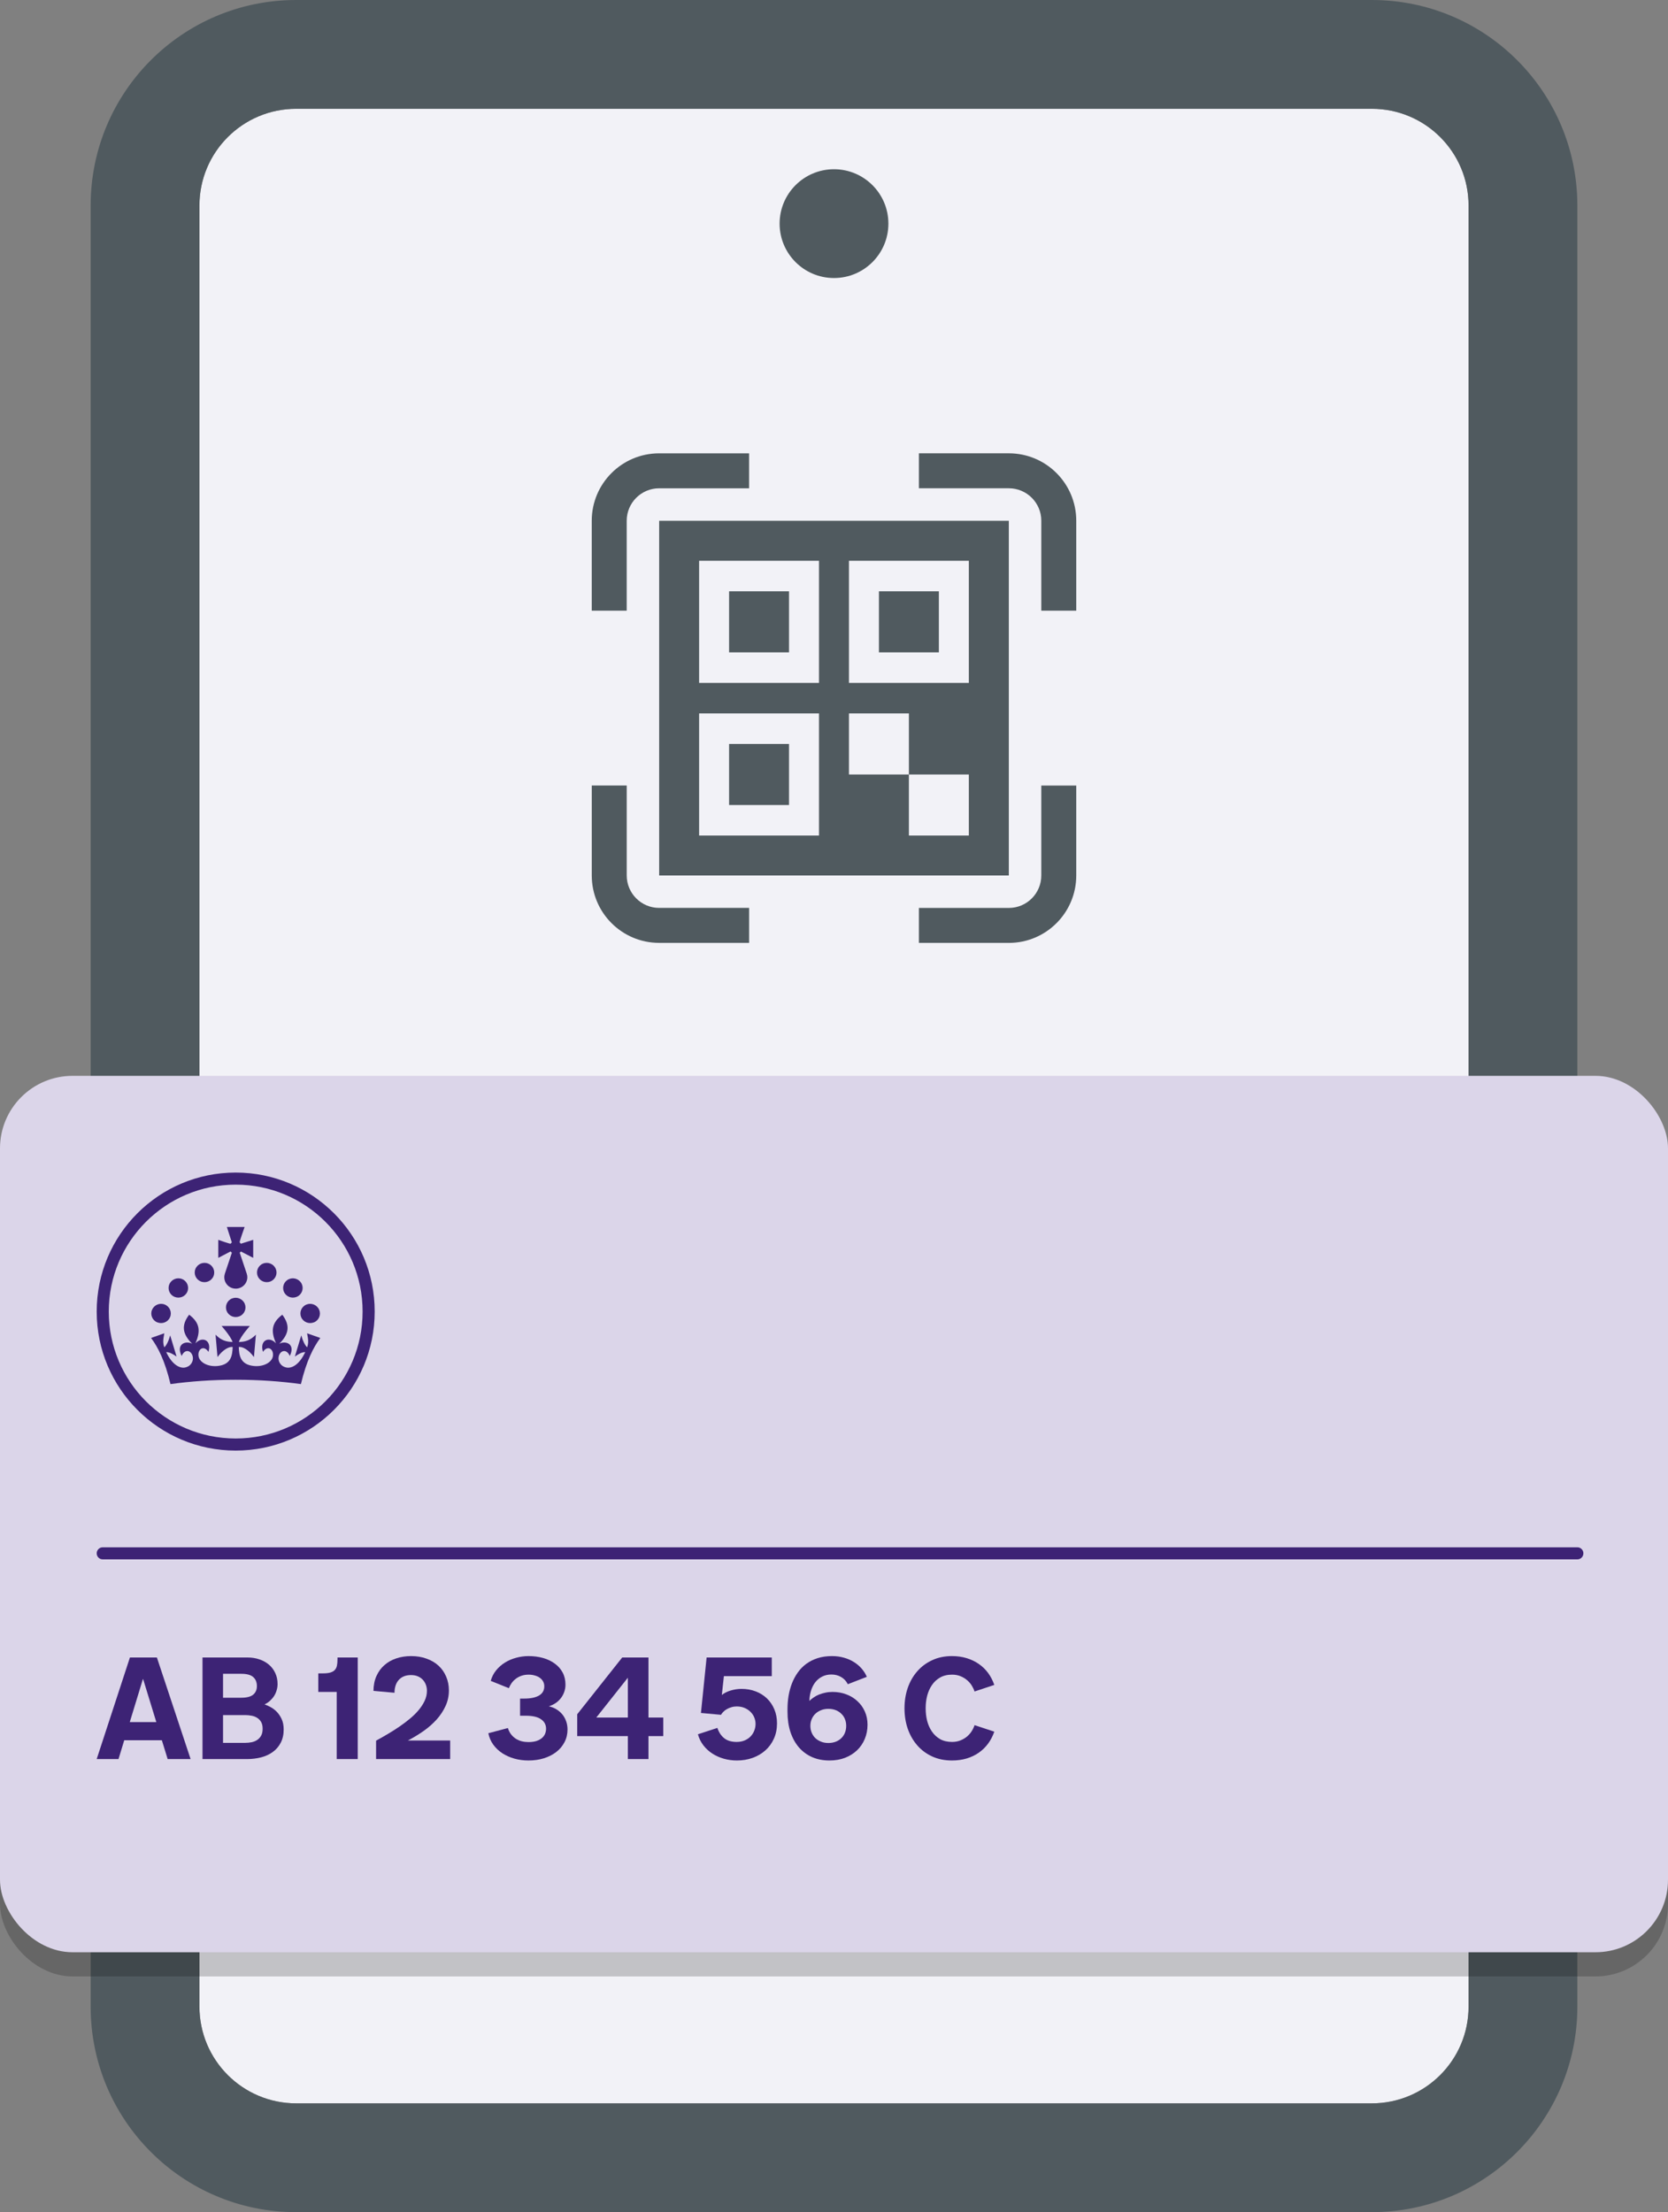 <svg width="276" height="366" viewBox="0 0 276 366" fill="none" xmlns="http://www.w3.org/2000/svg">
<rect x="0" y="0" width="276" height="366" fill="#808080" stroke="none"/>
<path d="M33 34C33 25.163 40.163 18 49 18H227C235.837 18 243 25.163 243 34V332C243 340.837 235.837 348 227 348H49C40.163 348 33 340.837 33 332V34Z" fill="#F2F2F7"/>
<path fill-rule="evenodd" clip-rule="evenodd" d="M49 0H227C245.778 0 261 15.222 261 34V332C261 350.778 245.778 366 227 366H49C30.222 366 15 350.778 15 332V34C15 15.222 30.222 0 49 0ZM49 18C40.163 18 33 25.163 33 34V332C33 340.837 40.163 348 49 348H227C235.837 348 243 340.837 243 332V34C243 25.163 235.837 18 227 18H49Z" fill="#505A5F"/>
<circle cx="138" cy="37" r="9" fill="#505A5F"/>
<path d="M109.07 86.164H166.927V144.848H109.07V86.164Z" fill="#505A5F"/>
<path fill-rule="evenodd" clip-rule="evenodd" d="M115.68 92.781V112.985H135.516V92.781H115.68ZM130.557 107.934H120.639V97.832H130.557V107.934Z" fill="#F2F2F7"/>
<path fill-rule="evenodd" clip-rule="evenodd" d="M140.476 92.781H160.312V112.985H140.476V92.781ZM155.353 107.934H145.435V97.832H155.353V107.934Z" fill="#F2F2F7"/>
<path fill-rule="evenodd" clip-rule="evenodd" d="M115.68 118.036H135.516V138.24H115.68V118.036ZM130.557 133.189H120.639V123.087H130.557V133.189Z" fill="#F2F2F7"/>
<path d="M140.476 118.036H150.394V128.138H140.476V118.036Z" fill="#F2F2F7"/>
<path d="M160.312 128.138H150.394V138.24H160.312V128.138Z" fill="#F2F2F7"/>
<path fill-rule="evenodd" clip-rule="evenodd" d="M166.928 80.786H152.051V75H166.928C173.091 75 178.086 79.996 178.086 86.158V101.036H172.301V86.158C172.301 83.191 169.895 80.786 166.928 80.786Z" fill="#505A5F"/>
<path fill-rule="evenodd" clip-rule="evenodd" d="M103.7 86.162V101.039H97.914V86.162C97.914 79.999 102.91 75.003 109.072 75.003H123.95V80.789H109.072C106.105 80.789 103.7 83.194 103.7 86.162Z" fill="#505A5F"/>
<path fill-rule="evenodd" clip-rule="evenodd" d="M172.3 144.846V129.969H178.086V144.846C178.086 151.009 173.09 156.004 166.928 156.004H152.05V150.219H166.928C169.895 150.219 172.3 147.813 172.3 144.846Z" fill="#505A5F"/>
<path fill-rule="evenodd" clip-rule="evenodd" d="M109.076 150.214H123.953V156H109.076C102.913 156 97.917 151.004 97.917 144.842V129.964H103.703V144.842C103.703 147.809 106.108 150.214 109.076 150.214Z" fill="#505A5F"/>
<rect y="182" width="276" height="145" rx="12" fill="black" fill-opacity="0.2"/>
<rect y="178" width="276" height="145" rx="12" fill="#DBD5E9"/>
<path fill-rule="evenodd" clip-rule="evenodd" d="M39 196C27.402 196 18 205.402 18 217C18 228.598 27.402 238 39 238C50.598 238 60 228.598 60 217C60 205.402 50.598 196 39 196ZM16 217C16 204.297 26.297 194 39 194C51.703 194 62 204.297 62 217C62 229.703 51.703 240 39 240C26.297 240 16 229.703 16 217Z" fill="#3D2375"/>
<path d="M44.758 212.013C43.926 212.351 42.981 211.961 42.649 211.147C42.307 210.332 42.701 209.387 43.532 209.058C44.346 208.729 45.291 209.119 45.633 209.933C45.974 210.748 45.58 211.675 44.766 212.013" fill="#3D2375"/>
<path d="M39.621 217.785C38.79 218.123 37.845 217.733 37.513 216.919C37.171 216.104 37.565 215.159 38.396 214.83C39.21 214.501 40.155 214.891 40.496 215.705C40.837 216.52 40.444 217.447 39.63 217.785" fill="#3D2375"/>
<path d="M49.08 214.57C48.249 214.908 47.304 214.518 46.971 213.703C46.63 212.889 47.024 211.944 47.855 211.615C48.669 211.285 49.614 211.675 49.955 212.49C50.296 213.305 49.903 214.232 49.089 214.57" fill="#3D2375"/>
<path d="M51.941 218.782C51.11 219.12 50.165 218.73 49.833 217.924C49.491 217.109 49.885 216.165 50.716 215.835C51.53 215.506 52.475 215.896 52.816 216.711C53.157 217.525 52.764 218.453 51.95 218.791" fill="#3D2375"/>
<path d="M39.858 207.056L41.896 208.113V205.132L39.858 205.773C39.805 205.695 39.735 205.626 39.656 205.565C39.578 205.505 40.479 203 40.479 203H37.539L38.361 205.557C38.291 205.617 38.221 205.687 38.16 205.765C38.099 205.843 36.121 205.132 36.121 205.132V208.113L38.16 207.047C38.221 207.134 38.291 207.203 38.37 207.255L37.197 210.757C37.197 210.757 37.197 210.765 37.197 210.774C37.145 210.947 37.11 211.138 37.11 211.329C37.11 212.273 37.819 213.062 38.737 213.192H38.781C38.86 213.201 38.939 213.209 39.017 213.209C39.096 213.209 39.175 213.209 39.254 213.192H39.297C40.216 213.053 40.925 212.273 40.925 211.329C40.925 211.138 40.899 210.947 40.837 210.774C40.837 210.774 40.837 210.765 40.837 210.757L39.665 207.255C39.744 207.195 39.814 207.125 39.875 207.047" fill="#3D2375"/>
<path d="M33.216 212.013C34.047 212.351 34.992 211.961 35.325 211.147C35.666 210.332 35.273 209.387 34.441 209.058C33.627 208.729 32.682 209.119 32.341 209.933C32 210.748 32.394 211.675 33.208 212.013" fill="#3D2375"/>
<path d="M28.894 214.57C29.725 214.908 30.67 214.518 31.003 213.703C31.344 212.889 30.95 211.944 30.119 211.615C29.305 211.285 28.36 211.675 28.019 212.49C27.677 213.305 28.071 214.232 28.885 214.57" fill="#3D2375"/>
<path d="M26.032 218.782C26.864 219.12 27.809 218.73 28.141 217.924C28.483 217.109 28.089 216.165 27.258 215.835C26.444 215.506 25.499 215.896 25.157 216.711C24.816 217.525 25.21 218.453 26.024 218.791" fill="#3D2375"/>
<path d="M39 228.281C42.867 228.281 46.525 228.541 49.789 229C50.716 225.143 51.845 222.933 53 221.365L50.812 220.593C51.031 221.694 51.066 222.205 50.821 222.916C50.462 222.569 50.121 221.919 49.85 220.94L48.791 224.441C49.439 223.999 49.938 223.713 50.506 223.705C49.5 225.863 48.231 226.417 47.417 226.261C46.42 226.079 45.956 225.195 46.114 224.45C46.341 223.393 47.444 223.115 47.951 224.346C48.931 222.361 47.269 221.746 46.201 222.335C47.846 220.706 48.03 219.267 46.709 217.517C44.862 218.921 44.836 220.307 45.667 222.257C44.591 221.035 42.903 221.694 43.515 223.67C44.294 222.474 45.326 223.228 45.16 224.363C45.02 225.351 43.708 226.149 42.062 226.01C39.709 225.802 39.569 224.19 39.508 222.864C40.085 222.76 41.126 223.289 42.019 224.528L42.343 220.819C41.38 221.815 40.496 222.006 39.525 222.032C39.849 221.027 41.345 219.389 41.345 219.389H36.664C36.664 219.389 38.151 221.035 38.484 222.032C37.513 221.997 36.629 221.815 35.666 220.819L35.99 224.528C36.883 223.297 37.915 222.76 38.501 222.864C38.44 224.199 38.3 225.802 35.946 226.01C34.301 226.149 32.989 225.351 32.849 224.363C32.682 223.228 33.715 222.474 34.494 223.67C35.097 221.694 33.417 221.035 32.341 222.257C33.172 220.307 33.155 218.921 31.3 217.517C29.97 219.267 30.163 220.706 31.808 222.335C30.74 221.746 29.069 222.37 30.058 224.346C30.574 223.115 31.668 223.393 31.895 224.45C32.053 225.195 31.589 226.079 30.591 226.261C29.777 226.409 28.509 225.854 27.503 223.705C28.071 223.722 28.57 223.999 29.218 224.441L28.159 220.94C27.887 221.919 27.546 222.569 27.188 222.916C26.942 222.205 26.977 221.694 27.188 220.593L25 221.365C26.164 222.933 27.293 225.143 28.211 229C31.475 228.541 35.133 228.281 38.991 228.281" fill="#3D2375"/>
<path fill-rule="evenodd" clip-rule="evenodd" d="M16 257C16 256.448 16.448 256 17 256H261C261.552 256 262 256.448 262 257C262 257.552 261.552 258 261 258H17C16.448 258 16 257.552 16 257Z" fill="#3D2375"/>
<path d="M26.781 287.922H20.559L19.609 291.039H16L21.496 274.234H25.961L31.539 291.039H27.742L26.781 287.922ZM21.473 284.922H25.867L23.688 277.82H23.641L21.473 284.922Z" fill="#3D2375"/>
<path d="M40.984 274.234C41.688 274.234 42.34 274.34 42.941 274.551C43.543 274.754 44.066 275.047 44.512 275.43C44.957 275.812 45.305 276.277 45.555 276.824C45.805 277.363 45.93 277.965 45.93 278.629C45.93 278.973 45.879 279.312 45.777 279.648C45.684 279.984 45.543 280.301 45.355 280.598C45.168 280.887 44.941 281.152 44.676 281.395C44.41 281.637 44.109 281.836 43.773 281.992C44.047 282.086 44.363 282.227 44.723 282.414C45.09 282.602 45.438 282.859 45.766 283.188C46.094 283.516 46.371 283.922 46.598 284.406C46.824 284.883 46.938 285.461 46.938 286.141C46.938 286.992 46.773 287.727 46.445 288.344C46.125 288.961 45.688 289.469 45.133 289.867C44.586 290.266 43.941 290.562 43.199 290.758C42.465 290.945 41.688 291.039 40.867 291.039H33.508V274.234H40.984ZM43.457 286.023C43.457 285.57 43.375 285.199 43.211 284.91C43.047 284.621 42.828 284.391 42.555 284.219C42.289 284.047 41.984 283.93 41.641 283.867C41.297 283.797 40.945 283.762 40.586 283.762H36.906V288.355H40.586C40.945 288.355 41.297 288.32 41.641 288.25C41.984 288.18 42.289 288.055 42.555 287.875C42.828 287.695 43.047 287.457 43.211 287.16C43.375 286.863 43.457 286.484 43.457 286.023ZM42.508 278.969C42.508 278.328 42.305 277.828 41.898 277.469C41.492 277.109 40.836 276.93 39.93 276.93H36.906V280.891H39.93C40.82 280.891 41.473 280.723 41.887 280.387C42.301 280.043 42.508 279.57 42.508 278.969Z" fill="#3D2375"/>
<path d="M59.195 274.234V291.039H55.715V279.93H52.668V276.859H53.418C53.918 276.859 54.324 276.816 54.637 276.73C54.957 276.637 55.207 276.496 55.387 276.309C55.566 276.121 55.688 275.883 55.75 275.594C55.812 275.297 55.844 274.941 55.844 274.527V274.234H59.195Z" fill="#3D2375"/>
<path d="M68.008 277.141C67.547 277.141 67.144 277.215 66.801 277.363C66.457 277.512 66.172 277.719 65.945 277.984C65.719 278.25 65.551 278.562 65.441 278.922C65.332 279.273 65.277 279.656 65.277 280.07L61.797 279.754C61.805 278.832 61.969 278.016 62.289 277.305C62.609 276.586 63.047 275.984 63.602 275.5C64.156 275.008 64.809 274.637 65.559 274.387C66.316 274.129 67.141 274 68.031 274C68.961 274 69.809 274.141 70.574 274.422C71.348 274.695 72.008 275.082 72.555 275.582C73.102 276.082 73.523 276.684 73.82 277.387C74.125 278.082 74.277 278.848 74.277 279.684C74.277 280.598 74.094 281.453 73.727 282.25C73.367 283.039 72.887 283.773 72.285 284.453C71.684 285.125 70.992 285.742 70.211 286.305C69.43 286.859 68.625 287.359 67.797 287.805L67.481 287.969H74.488V291.039H62.23V287.992C62.863 287.648 63.508 287.281 64.164 286.891C64.828 286.5 65.469 286.094 66.086 285.672C66.711 285.242 67.301 284.797 67.856 284.336C68.41 283.875 68.891 283.398 69.297 282.906C69.711 282.406 70.039 281.895 70.281 281.371C70.523 280.84 70.644 280.293 70.644 279.73C70.644 279.41 70.59 279.094 70.481 278.781C70.371 278.469 70.207 278.191 69.988 277.949C69.777 277.707 69.504 277.512 69.168 277.363C68.84 277.215 68.453 277.141 68.008 277.141Z" fill="#3D2375"/>
<path d="M84.039 285.906C84.164 286.305 84.34 286.652 84.566 286.949C84.793 287.238 85.055 287.48 85.352 287.676C85.656 287.863 85.984 288.004 86.336 288.098C86.695 288.184 87.066 288.227 87.449 288.227C87.981 288.227 88.43 288.164 88.797 288.039C89.172 287.906 89.473 287.738 89.699 287.535C89.934 287.324 90.102 287.09 90.203 286.832C90.305 286.566 90.356 286.297 90.356 286.023C90.356 285.359 90.078 284.836 89.523 284.453C88.977 284.062 88.133 283.867 86.992 283.867H86.055V281.031H86.769C87.801 281.031 88.606 280.863 89.184 280.527C89.769 280.191 90.062 279.68 90.062 278.992C90.062 278.695 89.996 278.43 89.863 278.195C89.731 277.953 89.547 277.75 89.312 277.586C89.086 277.422 88.812 277.297 88.492 277.211C88.18 277.117 87.84 277.07 87.473 277.07C87.051 277.07 86.664 277.129 86.312 277.246C85.969 277.363 85.66 277.523 85.387 277.727C85.113 277.93 84.875 278.168 84.672 278.441C84.477 278.715 84.32 279.004 84.203 279.309L81.203 278.102C81.383 277.445 81.68 276.863 82.094 276.355C82.508 275.848 82.992 275.422 83.547 275.078C84.109 274.727 84.727 274.461 85.398 274.281C86.07 274.094 86.754 274 87.449 274C88.316 274 89.121 274.105 89.863 274.316C90.606 274.527 91.25 274.836 91.797 275.242C92.352 275.641 92.785 276.133 93.098 276.719C93.41 277.305 93.566 277.973 93.566 278.723C93.566 279.168 93.492 279.586 93.344 279.977C93.203 280.359 93.008 280.707 92.758 281.02C92.516 281.324 92.227 281.586 91.891 281.805C91.555 282.023 91.195 282.191 90.812 282.309C91.242 282.402 91.644 282.559 92.019 282.777C92.394 282.996 92.723 283.27 93.004 283.598C93.285 283.926 93.504 284.305 93.66 284.734C93.824 285.164 93.906 285.633 93.906 286.141C93.906 286.914 93.738 287.617 93.402 288.25C93.074 288.883 92.621 289.422 92.043 289.867C91.465 290.312 90.781 290.66 89.992 290.91C89.211 291.152 88.363 291.273 87.449 291.273C86.644 291.273 85.871 291.172 85.129 290.969C84.387 290.758 83.719 290.461 83.125 290.078C82.531 289.688 82.031 289.215 81.625 288.66C81.219 288.098 80.945 287.465 80.805 286.762L84.039 285.906Z" fill="#3D2375"/>
<path d="M103.891 291.039V287.242H95.512V283.621L102.953 274.234H107.301V284.172H109.75V287.242H107.301V291.039H103.891ZM103.891 284.172V277.574L98.664 284.172H103.891Z" fill="#3D2375"/>
<path d="M115.984 283.41L116.922 274.234H127.703V277.316H119.781L119.441 280.434C119.629 280.277 119.848 280.137 120.098 280.012C120.348 279.887 120.617 279.781 120.906 279.695C121.195 279.609 121.488 279.543 121.785 279.496C122.09 279.449 122.391 279.426 122.688 279.426C123.531 279.426 124.312 279.562 125.031 279.836C125.75 280.109 126.371 280.496 126.895 280.996C127.418 281.496 127.828 282.098 128.125 282.801C128.422 283.504 128.57 284.281 128.57 285.133C128.57 286.062 128.398 286.906 128.055 287.664C127.719 288.414 127.25 289.059 126.648 289.598C126.055 290.129 125.352 290.543 124.539 290.84C123.734 291.129 122.867 291.273 121.938 291.273C121.188 291.273 120.465 291.176 119.77 290.98C119.082 290.785 118.453 290.504 117.883 290.137C117.312 289.77 116.816 289.316 116.395 288.777C115.98 288.238 115.676 287.625 115.48 286.938L118.703 285.883C118.945 286.609 119.324 287.18 119.84 287.594C120.355 288 121.039 288.203 121.891 288.203C122.398 288.203 122.848 288.117 123.238 287.945C123.629 287.773 123.953 287.551 124.211 287.277C124.477 286.996 124.676 286.68 124.809 286.328C124.949 285.969 125.02 285.602 125.02 285.227C125.02 284.859 124.949 284.504 124.809 284.16C124.668 283.809 124.461 283.5 124.188 283.234C123.922 282.961 123.594 282.742 123.203 282.578C122.82 282.414 122.383 282.332 121.891 282.332C121.586 282.332 121.297 282.375 121.023 282.461C120.75 282.539 120.5 282.645 120.273 282.777C120.047 282.902 119.852 283.051 119.688 283.223C119.523 283.387 119.395 283.551 119.301 283.715L115.984 283.41Z" fill="#3D2375"/>
<path d="M130.305 282.812C130.305 282.055 130.363 281.312 130.48 280.586C130.605 279.852 130.793 279.16 131.043 278.512C131.301 277.855 131.625 277.254 132.016 276.707C132.406 276.152 132.875 275.676 133.422 275.277C133.969 274.879 134.594 274.566 135.297 274.34C136.008 274.113 136.801 274 137.676 274C138.387 274 139.047 274.09 139.656 274.27C140.273 274.441 140.824 274.684 141.309 274.996C141.801 275.301 142.227 275.664 142.586 276.086C142.945 276.5 143.227 276.949 143.43 277.434L140.289 278.652C140.016 278.121 139.641 277.723 139.164 277.457C138.695 277.184 138.164 277.047 137.57 277.047C136.992 277.047 136.48 277.164 136.035 277.398C135.59 277.625 135.211 277.938 134.898 278.336C134.594 278.734 134.359 279.199 134.195 279.73C134.031 280.262 133.941 280.824 133.926 281.418C134.121 281.223 134.352 281.035 134.617 280.855C134.883 280.668 135.176 280.508 135.496 280.375C135.824 280.242 136.176 280.137 136.551 280.059C136.934 279.973 137.332 279.93 137.746 279.93C138.566 279.93 139.328 280.062 140.031 280.328C140.742 280.594 141.355 280.969 141.871 281.453C142.395 281.93 142.805 282.5 143.102 283.164C143.398 283.828 143.547 284.559 143.547 285.355C143.547 286.199 143.395 286.984 143.09 287.711C142.793 288.43 142.367 289.055 141.812 289.586C141.266 290.109 140.605 290.523 139.832 290.828C139.059 291.125 138.195 291.273 137.242 291.273C136.195 291.273 135.246 291.09 134.395 290.723C133.543 290.348 132.812 289.812 132.203 289.117C131.602 288.422 131.133 287.574 130.797 286.574C130.469 285.574 130.305 284.445 130.305 283.188V282.812ZM134.09 285.543C134.09 285.941 134.16 286.312 134.301 286.656C134.441 287 134.641 287.301 134.898 287.559C135.164 287.809 135.48 288.008 135.848 288.156C136.215 288.305 136.621 288.379 137.066 288.379C137.527 288.379 137.941 288.305 138.309 288.156C138.676 288.008 138.984 287.809 139.234 287.559C139.492 287.301 139.688 287 139.82 286.656C139.953 286.312 140.02 285.941 140.02 285.543C140.02 285.152 139.953 284.789 139.82 284.453C139.688 284.109 139.492 283.812 139.234 283.562C138.984 283.305 138.676 283.102 138.309 282.953C137.941 282.805 137.527 282.73 137.066 282.73C136.621 282.73 136.215 282.805 135.848 282.953C135.48 283.102 135.164 283.305 134.898 283.562C134.641 283.812 134.441 284.109 134.301 284.453C134.16 284.789 134.09 285.152 134.09 285.543Z" fill="#3D2375"/>
<path d="M149.664 282.637C149.664 281.434 149.844 280.309 150.203 279.262C150.57 278.207 151.094 277.293 151.773 276.52C152.453 275.738 153.277 275.125 154.246 274.68C155.215 274.227 156.305 274 157.516 274C158.391 274 159.199 274.113 159.941 274.34C160.691 274.566 161.363 274.887 161.957 275.301C162.559 275.715 163.074 276.215 163.504 276.801C163.934 277.387 164.273 278.043 164.523 278.77L161.254 279.859C161.16 279.547 161.012 279.227 160.809 278.898C160.605 278.562 160.348 278.262 160.035 277.996C159.723 277.723 159.355 277.5 158.934 277.328C158.52 277.156 158.055 277.07 157.539 277.07C156.766 277.07 156.102 277.23 155.547 277.551C155 277.863 154.551 278.281 154.199 278.805C153.848 279.32 153.586 279.91 153.414 280.574C153.25 281.23 153.168 281.902 153.168 282.59V282.684C153.168 283.379 153.25 284.059 153.414 284.723C153.586 285.379 153.848 285.965 154.199 286.48C154.551 286.996 155 287.414 155.547 287.734C156.102 288.047 156.766 288.203 157.539 288.203C158.055 288.203 158.52 288.117 158.934 287.945C159.355 287.773 159.723 287.555 160.035 287.289C160.348 287.016 160.605 286.715 160.809 286.387C161.012 286.059 161.16 285.738 161.254 285.426L164.523 286.504C164.273 287.23 163.934 287.887 163.504 288.473C163.074 289.059 162.559 289.562 161.957 289.984C161.363 290.398 160.691 290.719 159.941 290.945C159.199 291.164 158.391 291.273 157.516 291.273C156.305 291.273 155.215 291.051 154.246 290.605C153.277 290.16 152.453 289.547 151.773 288.766C151.094 287.984 150.57 287.07 150.203 286.023C149.844 284.977 149.664 283.848 149.664 282.637Z" fill="#3D2375"/>
</svg>
